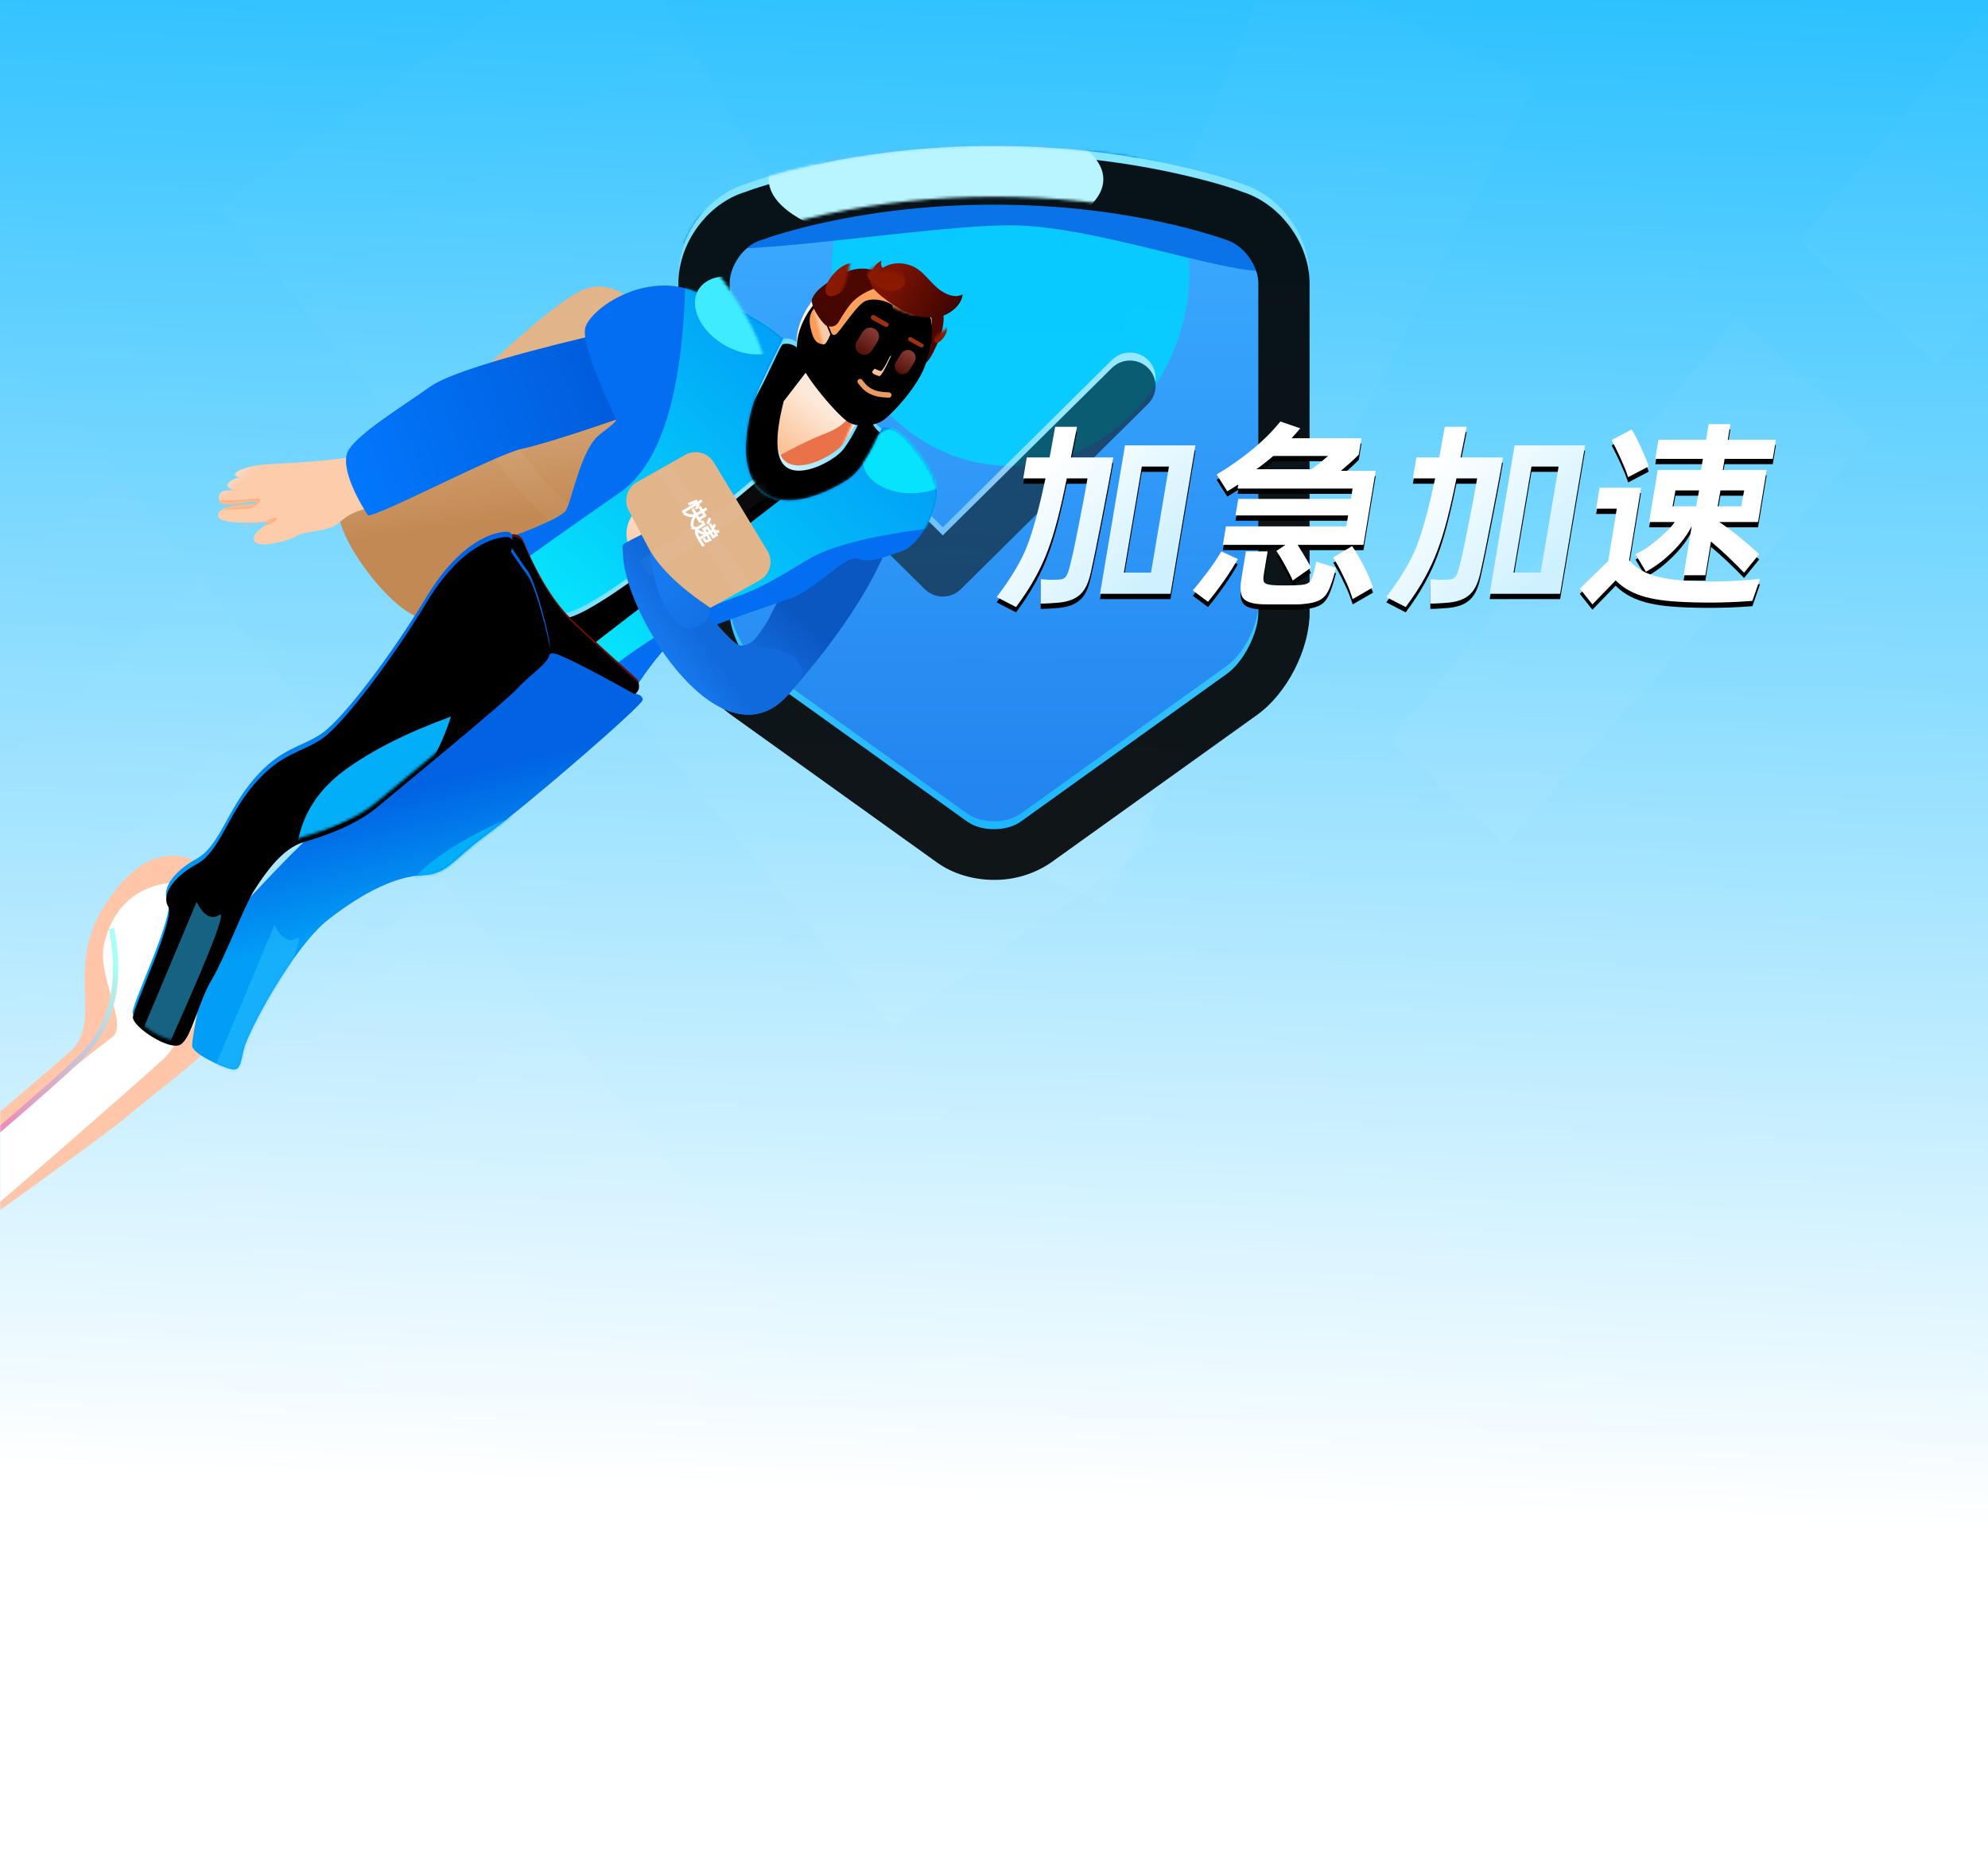 <?xml version="1.0" encoding="UTF-8"?>
<svg width="750px" height="699px" viewBox="0 0 750 699" version="1.1" xmlns="http://www.w3.org/2000/svg" xmlns:xlink="http://www.w3.org/1999/xlink">
    <!-- Generator: Sketch 61 (89581) - https://sketch.com -->
    <title>bg@3x</title>
    <desc>Created with Sketch.</desc>
    <defs>
        <linearGradient x1="53.265%" y1="-18.418%" x2="50%" y2="80.808%" id="linearGradient-1">
            <stop stop-color="#00B4FF" offset="0%"></stop>
            <stop stop-color="#FFFFFF" offset="100%"></stop>
        </linearGradient>
        <rect id="path-2" x="0" y="0" width="750" height="699"></rect>
        <linearGradient x1="50%" y1="0%" x2="50%" y2="100%" id="linearGradient-4">
            <stop stop-color="#FFFFFF" stop-opacity="0" offset="0%"></stop>
            <stop stop-color="#FFFFFF" offset="100%"></stop>
        </linearGradient>
        <linearGradient x1="50%" y1="0%" x2="50%" y2="100%" id="linearGradient-5">
            <stop stop-color="#FFFFFF" stop-opacity="0" offset="0%"></stop>
            <stop stop-color="#FFFFFF" offset="100%"></stop>
        </linearGradient>
        <linearGradient x1="50%" y1="5.055%" x2="50%" y2="130.503%" id="linearGradient-6">
            <stop stop-color="#3BA8FF" offset="0%"></stop>
            <stop stop-color="#0366E6" offset="100%"></stop>
        </linearGradient>
        <path d="M119.031,273.813 C111.078,273.813 103.456,271.479 97.569,267.279 L19.775,211.526 C8.499,203.457 0,186.856 0,172.951 L0,48.695 C0,41.469 2.53,33.979 7.159,27.63 C11.772,21.248 18.072,16.568 24.884,14.419 L24.967,14.402 L25.05,14.369 C27.993,13.262 36.392,10.352 50.976,7.16 C73.344,2.343 96.166,-0.057 119.048,0 C142.411,0 165.311,2.415 187.103,7.177 C201.736,10.368 210.169,13.295 213.095,14.402 L213.161,14.436 L213.244,14.452 C220.023,16.668 226.306,21.38 230.919,27.746 C235.532,34.128 238.095,41.568 238.095,48.728 L238.095,172.984 C238.095,186.906 229.58,203.506 218.32,211.575 L140.493,267.329 C134.169,271.632 126.679,273.894 119.031,273.813 Z" id="path-7"></path>
        <filter x="-44.4%" y="-40.7%" width="188.9%" height="181.4%" filterUnits="objectBoundingBox" id="filter-9">
            <feGaussianBlur stdDeviation="20" in="SourceGraphic"></feGaussianBlur>
        </filter>
        <filter x="-39.7%" y="-160.7%" width="179.5%" height="421.4%" filterUnits="objectBoundingBox" id="filter-10">
            <feGaussianBlur stdDeviation="30" in="SourceGraphic"></feGaussianBlur>
        </filter>
        <linearGradient x1="50%" y1="0%" x2="50%" y2="100%" id="linearGradient-11">
            <stop stop-color="#8FEBFC" offset="0%"></stop>
            <stop stop-color="#06ADFF" offset="100%"></stop>
        </linearGradient>
        <path d="M119.031,273.814 C111.078,273.814 103.456,271.48 97.569,267.28 L19.775,211.527 C8.499,203.458 0,186.857 0,172.952 L0,48.696 C0,41.47 2.53,33.98 7.159,27.631 C11.772,21.249 18.072,16.569 24.884,14.42 L24.967,14.403 L25.05,14.37 C27.993,13.263 36.392,10.353 50.976,7.161 C73.344,2.344 96.166,-0.056 119.048,0.001 C142.411,0.001 165.311,2.416 187.103,7.178 C201.736,10.369 210.169,13.296 213.095,14.403 L213.161,14.437 L213.244,14.453 C220.023,16.669 226.306,21.381 230.919,27.747 C235.532,34.129 238.095,41.569 238.095,48.729 L238.095,172.985 C238.095,186.907 229.58,203.507 218.32,211.576 L140.493,267.33 C134.169,271.633 126.679,273.895 119.031,273.814 Z M30.82,32.608 C24.802,34.443 19.329,42.082 19.329,48.696 L19.329,172.952 C19.329,180.624 24.95,191.636 31.118,196.05 L108.929,251.821 C111.524,253.673 115.112,254.698 119.048,254.698 C122.966,254.698 126.571,253.673 129.167,251.821 L206.961,196.05 C213.244,191.553 218.767,180.739 218.767,172.952 L218.767,48.696 C218.767,42.148 213.228,34.509 207.126,32.575 L206.399,32.31 C204.473,31.611 202.527,30.972 200.562,30.392 C194.759,28.64 188.823,27.102 182.92,25.829 C162.517,21.364 141.022,19.116 119.048,19.116 C97.073,19.116 75.579,21.381 55.159,25.829 C49.239,27.102 43.32,28.64 37.5,30.392 C35.541,30.978 33.6,31.623 31.68,32.327 L30.82,32.608 L30.82,32.608 Z" id="path-12"></path>
        <filter x="-1.1%" y="-0.5%" width="102.1%" height="102.2%" filterUnits="objectBoundingBox" id="filter-14">
            <feOffset dx="0" dy="2" in="SourceAlpha" result="shadowOffsetOuter1"></feOffset>
            <feGaussianBlur stdDeviation="0.5" in="shadowOffsetOuter1" result="shadowBlurOuter1"></feGaussianBlur>
            <feColorMatrix values="0 0 0 0 0.647   0 0 0 0 0.957   0 0 0 0 0.996  0 0 0 1 0" type="matrix" in="shadowBlurOuter1"></feColorMatrix>
        </filter>
        <filter x="-2.3%" y="-1.6%" width="104.6%" height="104.4%" filterUnits="objectBoundingBox" id="filter-15">
            <feGaussianBlur stdDeviation="3" in="SourceAlpha" result="shadowBlurInner1"></feGaussianBlur>
            <feOffset dx="0" dy="3" in="shadowBlurInner1" result="shadowOffsetInner1"></feOffset>
            <feComposite in="shadowOffsetInner1" in2="SourceAlpha" operator="arithmetic" k2="-1" k3="1" result="shadowInnerInner1"></feComposite>
            <feColorMatrix values="0 0 0 0 0.125   0 0 0 0 0.647   0 0 0 0 0.976  0 0 0 0.639 0" type="matrix" in="shadowInnerInner1"></feColorMatrix>
        </filter>
        <filter x="-35.6%" y="-87.8%" width="171.3%" height="275.6%" filterUnits="objectBoundingBox" id="filter-16">
            <feGaussianBlur stdDeviation="15" in="SourceGraphic"></feGaussianBlur>
        </filter>
        <linearGradient x1="50%" y1="23.33%" x2="32.541%" y2="159.976%" id="linearGradient-17">
            <stop stop-color="#FFFFFF" offset="0%"></stop>
            <stop stop-color="#06ADFF" offset="100%"></stop>
        </linearGradient>
        <path d="M130.688,180.036 C128.129,180.041 125.673,179.03 123.859,177.226 L91.716,145.413 C88.097,141.659 88.163,135.694 91.865,132.021 C95.582,128.31 101.584,128.251 105.374,131.888 L130.688,156.938 L194.61,93.677 C198.413,90.051 204.413,90.117 208.135,93.826 C211.837,97.499 211.903,103.464 208.284,107.219 L137.517,177.226 C135.703,179.03 133.247,180.041 130.688,180.036 L130.688,180.036 Z" id="path-18"></path>
        <filter x="-2.1%" y="-1.7%" width="104.1%" height="106.7%" filterUnits="objectBoundingBox" id="filter-19">
            <feOffset dx="0" dy="2" in="SourceAlpha" result="shadowOffsetOuter1"></feOffset>
            <feGaussianBlur stdDeviation="0.5" in="shadowOffsetOuter1" result="shadowBlurOuter1"></feGaussianBlur>
            <feColorMatrix values="0 0 0 0 0.647   0 0 0 0 0.957   0 0 0 0 0.996  0 0 0 1 0" type="matrix" in="shadowBlurOuter1"></feColorMatrix>
        </filter>
        <filter x="-4.5%" y="-5.1%" width="109.0%" height="113.5%" filterUnits="objectBoundingBox" id="filter-20">
            <feGaussianBlur stdDeviation="3" in="SourceAlpha" result="shadowBlurInner1"></feGaussianBlur>
            <feOffset dx="0" dy="3" in="shadowBlurInner1" result="shadowOffsetInner1"></feOffset>
            <feComposite in="shadowOffsetInner1" in2="SourceAlpha" operator="arithmetic" k2="-1" k3="1" result="shadowInnerInner1"></feComposite>
            <feColorMatrix values="0 0 0 0 0.125   0 0 0 0 0.647   0 0 0 0 0.976  0 0 0 0.401 0" type="matrix" in="shadowInnerInner1"></feColorMatrix>
        </filter>
        <filter x="-15.4%" y="-15.3%" width="130.7%" height="130.6%" filterUnits="objectBoundingBox" id="filter-21">
            <feGaussianBlur stdDeviation="10" in="SourceGraphic"></feGaussianBlur>
        </filter>
        <filter x="-16.2%" y="-12.8%" width="132.4%" height="125.5%" filterUnits="objectBoundingBox" id="filter-22">
            <feGaussianBlur stdDeviation="6" in="SourceGraphic"></feGaussianBlur>
        </filter>
        <linearGradient x1="73.494%" y1="5.935%" x2="64.094%" y2="71.361%" id="linearGradient-23">
            <stop stop-color="#A8FFF3" offset="0%"></stop>
            <stop stop-color="#FF6CA7" offset="100%"></stop>
        </linearGradient>
        <filter x="-16.3%" y="-13.5%" width="133.0%" height="127.4%" filterUnits="objectBoundingBox" id="filter-24">
            <feGaussianBlur stdDeviation="6" in="SourceGraphic"></feGaussianBlur>
        </filter>
        <filter x="-10.1%" y="-5.6%" width="120.2%" height="111.1%" filterUnits="objectBoundingBox" id="filter-25">
            <feGaussianBlur stdDeviation="1" in="SourceGraphic"></feGaussianBlur>
        </filter>
        <filter x="-18.9%" y="-21.2%" width="138.2%" height="142.8%" filterUnits="objectBoundingBox" id="filter-26">
            <feOffset dx="0" dy="2" in="SourceAlpha" result="shadowOffsetOuter1"></feOffset>
            <feGaussianBlur stdDeviation="15" in="shadowOffsetOuter1" result="shadowBlurOuter1"></feGaussianBlur>
            <feColorMatrix values="0 0 0 0 0   0 0 0 0 0.562   0 0 0 0 0.936  0 0 0 0.499 0" type="matrix" in="shadowBlurOuter1" result="shadowMatrixOuter1"></feColorMatrix>
            <feMerge>
                <feMergeNode in="shadowMatrixOuter1"></feMergeNode>
                <feMergeNode in="SourceGraphic"></feMergeNode>
            </feMerge>
        </filter>
        <linearGradient x1="55.58%" y1="21.165%" x2="59.649%" y2="67.211%" id="linearGradient-27">
            <stop stop-color="#E1B48A" offset="0%"></stop>
            <stop stop-color="#C28954" offset="100%"></stop>
        </linearGradient>
        <path d="M135.06,40.198 C122.466,9.358 109.593,-3.737 96.443,0.914 C76.718,7.891 7.462,73.769 0.986,78.776 C-5.489,83.782 21.526,127.993 35.172,121.658 C41.082,118.914 65.788,120.989 92.128,98.887 C101.595,90.942 115.906,71.38 135.06,40.198 Z" id="path-28"></path>
        <linearGradient x1="30.515%" y1="94.604%" x2="78.229%" y2="42.186%" id="linearGradient-30">
            <stop stop-color="#FBB078" offset="0%"></stop>
            <stop stop-color="#FDE9D9" offset="100%"></stop>
        </linearGradient>
        <path d="M25.902,0 L10.702,17.493 L0,28.287 L25.902,44.238 C32.162,38.525 36.182,34.323 37.962,31.633 C39.743,28.942 42.123,25.442 45.102,21.13 L40.232,9.291 L25.902,0 Z" id="path-31"></path>
        <filter x="-64.2%" y="-114.6%" width="228.5%" height="329.2%" filterUnits="objectBoundingBox" id="filter-33">
            <feGaussianBlur stdDeviation="9" in="SourceGraphic"></feGaussianBlur>
        </filter>
        <linearGradient x1="63.04%" y1="44.654%" x2="23.86%" y2="92.839%" id="linearGradient-34">
            <stop stop-color="#6CDDFF" offset="0%"></stop>
            <stop stop-color="#EFF7FD" offset="100%"></stop>
        </linearGradient>
        <path d="M257.349,49.89 C253.239,63.117 253.087,71.36 256.892,74.618 C262.599,79.506 275.766,72.959 279.035,69.002 C281.214,66.363 283.252,63.274 285.15,59.732 L290.125,59.732 C291.239,61.912 292.44,63.319 293.727,63.953 C295.659,64.905 290.211,72.687 284.168,79.391 C278.125,86.094 269.804,90.407 252.819,89.164 C242.73,88.427 238.59,76.505 240.049,64.958 C241.045,57.064 246.08,49.097 247.999,45.982 C252.726,38.311 257.414,28.365 258.199,28.365 C258.511,28.365 261.051,27.742 263.33,29.862 C264.358,30.818 265.934,33.298 268.059,37.302 L265.765,40.061 L257.349,49.89 Z" id="path-35"></path>
        <filter x="-7.4%" y="-6.5%" width="114.7%" height="113.1%" filterUnits="objectBoundingBox" id="filter-36">
            <feGaussianBlur stdDeviation="3" in="SourceAlpha" result="shadowBlurInner1"></feGaussianBlur>
            <feOffset dx="0" dy="2" in="shadowBlurInner1" result="shadowOffsetInner1"></feOffset>
            <feComposite in="shadowOffsetInner1" in2="SourceAlpha" operator="arithmetic" k2="-1" k3="1" result="shadowInnerInner1"></feComposite>
            <feColorMatrix values="0 0 0 0 0.055   0 0 0 0 0.78   0 0 0 0 0.976  0 0 0 1 0" type="matrix" in="shadowInnerInner1"></feColorMatrix>
        </filter>
        <linearGradient x1="5.957%" y1="52.355%" x2="11.804%" y2="55.865%" id="linearGradient-37">
            <stop stop-color="#FDE5D3" offset="0%"></stop>
            <stop stop-color="#FCCCAB" offset="100%"></stop>
            <stop stop-color="#FCCCAB" offset="100%"></stop>
        </linearGradient>
        <path d="M151.842,30.058 C133.221,34.377 121.634,36.537 117.082,36.537 C110.252,36.537 69.71,57.414 58.658,58.656 C47.607,59.898 46.628,64.102 42.394,65.376 C38.16,66.65 30.685,66.718 29.215,67.944 C27.745,69.17 15.132,72.141 13.364,69.184 C12.186,67.213 14.419,64.825 20.063,62.019 C6.688,62.271 0,61.15 0,58.656 C0,56.163 4.812,55.021 14.435,55.23 C15.421,54.953 15.295,54.599 14.059,54.168 C12.204,53.522 2.101,55.87 1.051,53.356 C0,50.842 1.7,49.391 3.85,49.391 C5.283,49.391 6.288,49.391 6.865,49.391 C5.077,48.964 4.183,48.325 4.183,47.474 C4.183,46.197 7.346,44.725 9.302,44.725 C7.772,44.725 5.895,43.443 8.875,42.162 C11.856,40.882 15.759,40.338 21.391,40.338 C27.024,40.338 47.627,40.351 51.62,38.968 C55.613,37.584 74.845,16.513 88.012,12.934 C101.179,9.356 122.684,4.062 129.85,2.785 C134.627,1.934 138.687,1.005 142.03,4.54747351e-13" id="path-38"></path>
        <filter x="-32.6%" y="-154.4%" width="165.2%" height="408.9%" filterUnits="objectBoundingBox" id="filter-40">
            <feGaussianBlur stdDeviation="2" in="SourceGraphic"></feGaussianBlur>
        </filter>
        <filter x="-42.9%" y="-300.0%" width="185.7%" height="700.0%" filterUnits="objectBoundingBox" id="filter-41">
            <feGaussianBlur stdDeviation="2" in="SourceGraphic"></feGaussianBlur>
        </filter>
        <linearGradient x1="34.199%" y1="92.656%" x2="70.654%" y2="52.631%" id="linearGradient-42">
            <stop stop-color="#1A85FF" offset="0%"></stop>
            <stop stop-color="#0B57C2" offset="100%"></stop>
        </linearGradient>
        <linearGradient x1="0%" y1="61.307%" x2="105.472%" y2="42.336%" id="linearGradient-43">
            <stop stop-color="#0278FD" offset="0%"></stop>
            <stop stop-color="#005BDA" offset="100%"></stop>
        </linearGradient>
        <path d="M108.405,22.397 C102.502,32.604 98.541,40.01 96.523,44.613 C93.497,51.517 88.098,70.881 97.258,79.502 C106.419,88.123 123.203,80.716 129.934,76.767 C134.421,74.134 139.024,67.902 143.741,58.071 C144.592,57.533 146.287,57.883 148.824,59.122 C152.63,60.981 163.242,75.563 163.242,82.868 C163.242,90.172 155.828,102.888 148.824,104.847 C141.82,106.806 136.444,108.728 132.139,106.788 C127.835,104.847 115.579,117.481 106.419,120.273 C97.258,123.065 64.481,131.969 59.342,135.606 C55.917,138.032 49.626,145.565 40.469,158.207 C13.49,114.262 0,92.29 0,92.29 C0,92.29 20.664,86.234 23.126,82.868 C25.588,79.502 29.965,59.793 37.585,54.753 C42.665,51.393 44.73,49.563 43.782,49.263 C36.298,30.9 33.016,19.448 33.937,14.905 C35.318,8.091 56.272,-5.592 75.139,2.468 C87.716,7.84 97.395,13.245 104.176,18.683 L108.405,22.397 Z" id="path-44"></path>
        <linearGradient x1="69.866%" y1="26.255%" x2="10.052%" y2="72.816%" id="linearGradient-46">
            <stop stop-color="#00D3FB" stop-opacity="0.483" offset="0%"></stop>
            <stop stop-color="#06E2FC" offset="100%"></stop>
        </linearGradient>
        <linearGradient x1="50%" y1="37.347%" x2="72.2%" y2="57.241%" id="linearGradient-47">
            <stop stop-color="#6CDDFF" offset="0%"></stop>
            <stop stop-color="#EFF7FD" offset="100%"></stop>
        </linearGradient>
        <path d="M105.678,66.188 C59.683,101.258 31.631,119.65 21.524,121.363 C11.416,123.076 13.496,127.224 27.764,133.807 L112.733,75.127 L105.678,66.188 Z" id="path-48"></path>
        <filter x="-4.1%" y="-5.9%" width="108.2%" height="111.8%" filterUnits="objectBoundingBox" id="filter-49">
            <feGaussianBlur stdDeviation="3" in="SourceAlpha" result="shadowBlurInner1"></feGaussianBlur>
            <feOffset dx="0" dy="2" in="shadowBlurInner1" result="shadowOffsetInner1"></feOffset>
            <feComposite in="shadowOffsetInner1" in2="SourceAlpha" operator="arithmetic" k2="-1" k3="1" result="shadowInnerInner1"></feComposite>
            <feColorMatrix values="0 0 0 0 0.055   0 0 0 0 0.78   0 0 0 0 0.976  0 0 0 1 0" type="matrix" in="shadowInnerInner1"></feColorMatrix>
        </filter>
        <filter x="-55.1%" y="-80.7%" width="210.2%" height="261.5%" filterUnits="objectBoundingBox" id="filter-50">
            <feGaussianBlur stdDeviation="7" in="SourceGraphic"></feGaussianBlur>
        </filter>
        <filter x="-78.7%" y="-115.3%" width="257.4%" height="330.7%" filterUnits="objectBoundingBox" id="filter-51">
            <feGaussianBlur stdDeviation="10" in="SourceGraphic"></feGaussianBlur>
        </filter>
        <linearGradient x1="64.183%" y1="9.946%" x2="2.055%" y2="85.927%" id="linearGradient-52">
            <stop stop-color="#FDE5D3" offset="0%"></stop>
            <stop stop-color="#FCCCAB" offset="100%"></stop>
            <stop stop-color="#FCCCAB" offset="100%"></stop>
        </linearGradient>
        <linearGradient x1="39.555%" y1="100%" x2="65.827%" y2="75.46%" id="linearGradient-53">
            <stop stop-color="#1A85FF" offset="0%"></stop>
            <stop stop-color="#116ADB" offset="100%"></stop>
        </linearGradient>
        <path d="M3.283,23.29 L19.682,58.58 C21.544,62.587 26.302,64.326 30.309,62.464 C30.36,62.44 30.411,62.416 30.461,62.391 L51.235,52.197 C55.202,50.251 56.839,45.457 54.893,41.491 C54.85,41.403 54.805,41.316 54.759,41.23 L36.284,6.831 C34.24,3.024 29.542,1.529 25.673,3.454 L6.975,12.756 C3.093,14.687 1.456,19.358 3.283,23.29 Z" id="path-54"></path>
        <path d="M156.507,99.312 C161.402,113.211 167.182,123.643 173.85,130.606 C180.556,137.61 188.045,145.177 196.316,153.306 C197.462,154.433 197.517,156.263 196.441,157.456 L190.455,164.09 L190.455,164.09 C175.966,158.767 165.039,152.201 157.672,144.391 C150.306,136.581 145.516,121.677 143.3,99.68 L151.423,96.862 C153.503,96.14 155.776,97.236 156.507,99.312 Z" id="path-56"></path>
        <filter x="-10.0%" y="-6.4%" width="117.9%" height="114.4%" filterUnits="objectBoundingBox" id="filter-57">
            <feGaussianBlur stdDeviation="5" in="SourceAlpha" result="shadowBlurInner1"></feGaussianBlur>
            <feOffset dx="0" dy="1" in="shadowBlurInner1" result="shadowOffsetInner1"></feOffset>
            <feComposite in="shadowOffsetInner1" in2="SourceAlpha" operator="arithmetic" k2="-1" k3="1" result="shadowInnerInner1"></feComposite>
            <feColorMatrix values="0 0 0 0 0.921   0 0 0 0 0.458   0 0 0 0 0.393  0 0 0 1 0" type="matrix" in="shadowInnerInner1"></feColorMatrix>
        </filter>
        <circle id="path-58" cx="159.875" cy="119.196" r="1.5"></circle>
        <filter x="-33.3%" y="-33.3%" width="166.7%" height="166.7%" filterUnits="objectBoundingBox" id="filter-59">
            <feGaussianBlur stdDeviation="1" in="SourceAlpha" result="shadowBlurInner1"></feGaussianBlur>
            <feOffset dx="0" dy="0" in="shadowBlurInner1" result="shadowOffsetInner1"></feOffset>
            <feComposite in="shadowOffsetInner1" in2="SourceAlpha" operator="arithmetic" k2="-1" k3="1" result="shadowInnerInner1"></feComposite>
            <feColorMatrix values="0 0 0 0 1   0 0 0 0 0.869   0 0 0 0 0.793  0 0 0 0.5 0" type="matrix" in="shadowInnerInner1"></feColorMatrix>
        </filter>
        <circle id="path-60" cx="163.398" cy="128.393" r="1.5"></circle>
        <filter x="-33.3%" y="-33.3%" width="166.7%" height="166.7%" filterUnits="objectBoundingBox" id="filter-61">
            <feGaussianBlur stdDeviation="1" in="SourceAlpha" result="shadowBlurInner1"></feGaussianBlur>
            <feOffset dx="0" dy="0" in="shadowBlurInner1" result="shadowOffsetInner1"></feOffset>
            <feComposite in="shadowOffsetInner1" in2="SourceAlpha" operator="arithmetic" k2="-1" k3="1" result="shadowInnerInner1"></feComposite>
            <feColorMatrix values="0 0 0 0 1   0 0 0 0 0.869   0 0 0 0 0.793  0 0 0 0.5 0" type="matrix" in="shadowInnerInner1"></feColorMatrix>
        </filter>
        <circle id="path-62" cx="167.92" cy="137.642" r="1.5"></circle>
        <filter x="-33.3%" y="-33.3%" width="166.7%" height="166.7%" filterUnits="objectBoundingBox" id="filter-63">
            <feGaussianBlur stdDeviation="1" in="SourceAlpha" result="shadowBlurInner1"></feGaussianBlur>
            <feOffset dx="0" dy="0" in="shadowBlurInner1" result="shadowOffsetInner1"></feOffset>
            <feComposite in="shadowOffsetInner1" in2="SourceAlpha" operator="arithmetic" k2="-1" k3="1" result="shadowInnerInner1"></feComposite>
            <feColorMatrix values="0 0 0 0 1   0 0 0 0 0.869   0 0 0 0 0.793  0 0 0 0.5 0" type="matrix" in="shadowInnerInner1"></feColorMatrix>
        </filter>
        <circle id="path-64" cx="173.598" cy="143.948" r="1.5"></circle>
        <filter x="-33.3%" y="-33.3%" width="166.7%" height="166.7%" filterUnits="objectBoundingBox" id="filter-65">
            <feGaussianBlur stdDeviation="1" in="SourceAlpha" result="shadowBlurInner1"></feGaussianBlur>
            <feOffset dx="0" dy="0" in="shadowBlurInner1" result="shadowOffsetInner1"></feOffset>
            <feComposite in="shadowOffsetInner1" in2="SourceAlpha" operator="arithmetic" k2="-1" k3="1" result="shadowInnerInner1"></feComposite>
            <feColorMatrix values="0 0 0 0 1   0 0 0 0 0.869   0 0 0 0 0.793  0 0 0 0.5 0" type="matrix" in="shadowInnerInner1"></feColorMatrix>
        </filter>
        <circle id="path-66" cx="181.325" cy="149.36" r="1.5"></circle>
        <filter x="-33.3%" y="-33.3%" width="166.7%" height="166.7%" filterUnits="objectBoundingBox" id="filter-67">
            <feGaussianBlur stdDeviation="1" in="SourceAlpha" result="shadowBlurInner1"></feGaussianBlur>
            <feOffset dx="0" dy="0" in="shadowBlurInner1" result="shadowOffsetInner1"></feOffset>
            <feComposite in="shadowOffsetInner1" in2="SourceAlpha" operator="arithmetic" k2="-1" k3="1" result="shadowInnerInner1"></feComposite>
            <feColorMatrix values="0 0 0 0 1   0 0 0 0 0.869   0 0 0 0 0.793  0 0 0 0.5 0" type="matrix" in="shadowInnerInner1"></feColorMatrix>
        </filter>
        <linearGradient x1="54.963%" y1="29.96%" x2="61.937%" y2="61.24%" id="linearGradient-68">
            <stop stop-color="#0162E3" offset="0%"></stop>
            <stop stop-color="#019EF7" offset="100%"></stop>
        </linearGradient>
        <path d="M173.292,16.812 C175.501,17.109 176.605,17.928 176.605,19.27 C176.605,21.281 130.57,56.998 115.934,66.488 C101.297,75.978 100.044,81.035 90.047,81.035 C80.05,81.035 67.771,86.126 53.854,95.838 C39.938,105.549 21.156,136.892 19.426,142.977 C17.695,149.062 17.486,151.369 13.838,150.216 C10.19,149.062 0,143.687 0,140.749 C0,137.811 4.808,119.501 6.782,113.671 C8.757,107.841 20.541,89.947 26,84.774 C31.46,79.602 58.738,52.774 69.411,49.963 C80.085,47.152 93.023,38.671 101.63,33.001 C107.367,29.222 119.173,19.672 137.046,4.353 C139.458,1.451 141.634,0 143.575,0 C145.515,0 155.421,5.604 173.292,16.812 Z" id="path-69"></path>
        <filter x="-54.7%" y="-73.9%" width="209.4%" height="247.8%" filterUnits="objectBoundingBox" id="filter-71">
            <feGaussianBlur stdDeviation="11" in="SourceGraphic"></feGaussianBlur>
        </filter>
        <filter x="-53.5%" y="-27.7%" width="207.0%" height="155.4%" filterUnits="objectBoundingBox" id="filter-72">
            <feGaussianBlur stdDeviation="6" in="SourceGraphic"></feGaussianBlur>
        </filter>
        <linearGradient x1="89.446%" y1="20.041%" x2="22.342%" y2="93.369%" id="linearGradient-73">
            <stop stop-color="#0162E3" offset="0%"></stop>
            <stop stop-color="#019EF7" offset="100%"></stop>
        </linearGradient>
        <path d="M151.604,5.595 C153.145,1.865 152.605,0 149.986,0 C146.057,0 133.152,1.941 118.802,23.134 C104.452,44.328 85.155,67.051 77.054,72.163 C68.953,77.275 61.257,76.665 50.301,88.166 C39.344,99.667 36.01,112.847 27.003,117.161 C17.996,121.476 13.035,128.055 15.515,132.624 C17.996,137.194 0.195,169.912 0.002,173.589 C-0.191,177.266 13.1,187.02 17.403,184.779 C21.705,182.537 25.048,168.94 30.433,160.956 C35.818,152.972 44.061,133.906 48.214,128.131 C52.367,122.355 59.401,112.928 67.816,110.932 C76.231,108.936 87.789,105.639 96.608,98.952 C105.427,92.265 145.462,62.96 151.604,57.036 C157.746,51.112 164.417,48.119 164.417,43.705 C164.417,39.292 160.097,19.072 157.684,15.418 C156.076,12.981 154.049,9.707 151.604,5.595 Z" id="path-74"></path>
        <filter x="-3.6%" y="-3.2%" width="107.3%" height="106.5%" filterUnits="objectBoundingBox" id="filter-76">
            <feGaussianBlur stdDeviation="5" in="SourceAlpha" result="shadowBlurInner1"></feGaussianBlur>
            <feOffset dx="0" dy="2" in="shadowBlurInner1" result="shadowOffsetInner1"></feOffset>
            <feComposite in="shadowOffsetInner1" in2="SourceAlpha" operator="arithmetic" k2="-1" k3="1" result="shadowInnerInner1"></feComposite>
            <feColorMatrix values="0 0 0 0 0.043   0 0 0 0 0.345   0 0 0 0 0.765  0 0 0 0.794 0" type="matrix" in="shadowInnerInner1"></feColorMatrix>
        </filter>
        <filter x="-54.7%" y="-73.9%" width="209.4%" height="247.8%" filterUnits="objectBoundingBox" id="filter-77">
            <feGaussianBlur stdDeviation="11" in="SourceGraphic"></feGaussianBlur>
        </filter>
        <filter x="-53.5%" y="-27.7%" width="207.0%" height="155.4%" filterUnits="objectBoundingBox" id="filter-78">
            <feGaussianBlur stdDeviation="6" in="SourceGraphic"></feGaussianBlur>
        </filter>
        <filter x="-9.2%" y="-16.5%" width="118.4%" height="133.1%" filterUnits="objectBoundingBox" id="filter-79">
            <feGaussianBlur stdDeviation="0" in="SourceGraphic"></feGaussianBlur>
        </filter>
        <linearGradient x1="87.516%" y1="27.624%" x2="21.384%" y2="94.723%" id="linearGradient-80">
            <stop stop-color="#4D0701" offset="0%"></stop>
            <stop stop-color="#440601" offset="100%"></stop>
        </linearGradient>
        <path d="M23.816,7.772 C20.021,8.948 17.021,10.657 14.816,12.899 C13.497,14.239 11.776,16.519 9.654,19.737 L9.654,19.737 C8.613,21.315 6.491,21.751 4.913,20.71 C4.643,20.532 4.399,20.317 4.19,20.07 C4.19,20.07 4.19,20.07 4.19,20.07 C1.444,16.842 -0.638,12.029 0.18,10.341 C1.565,7.482 4.552,5.747 6.829,4.286 C13.356,0.099 19.018,-1.02 23.816,0.929" id="path-81"></path>
        <filter x="-114.4%" y="-247.9%" width="328.9%" height="595.9%" filterUnits="objectBoundingBox" id="filter-83">
            <feGaussianBlur stdDeviation="3" in="SourceGraphic"></feGaussianBlur>
        </filter>
        <linearGradient x1="74.266%" y1="9.315%" x2="39.21%" y2="93.154%" id="linearGradient-84">
            <stop stop-color="#FFFBF8" offset="0%"></stop>
            <stop stop-color="#FFE4D0" offset="100%"></stop>
        </linearGradient>
        <path d="M18.091,54.244 C21.569,56.418 27.721,56.145 30.985,54.244 C34.249,52.343 45.345,41.884 48.43,33.311 C51.515,24.738 53.915,15.833 46.247,7.607 C38.579,-0.618 22.384,-2.829 12.687,4.24 C2.989,11.308 -1.505,22.217 0.448,29.35 C2.4,36.484 14.613,52.07 18.091,54.244 Z" id="path-85"></path>
        <filter x="-17.5%" y="-16.1%" width="135.0%" height="132.3%" filterUnits="objectBoundingBox" id="filter-87">
            <feGaussianBlur stdDeviation="8" in="SourceAlpha" result="shadowBlurInner1"></feGaussianBlur>
            <feOffset dx="0" dy="2" in="shadowBlurInner1" result="shadowOffsetInner1"></feOffset>
            <feComposite in="shadowOffsetInner1" in2="SourceAlpha" operator="arithmetic" k2="-1" k3="1" result="shadowInnerInner1"></feComposite>
            <feColorMatrix values="0 0 0 0 1   0 0 0 0 0.677   0 0 0 0 0.464  0 0 0 0.804 0" type="matrix" in="shadowInnerInner1"></feColorMatrix>
        </filter>
        <filter x="-49.6%" y="-95.1%" width="199.2%" height="290.2%" filterUnits="objectBoundingBox" id="filter-88">
            <feGaussianBlur stdDeviation="6" in="SourceGraphic"></feGaussianBlur>
        </filter>
        <linearGradient x1="55.04%" y1="50%" x2="37.104%" y2="56.701%" id="linearGradient-89">
            <stop stop-color="#FACBA9" offset="0%"></stop>
            <stop stop-color="#FD9D58" offset="100%"></stop>
        </linearGradient>
        <path d="M23.816,7.772 C20.021,8.948 17.021,10.657 14.816,12.899 C13.497,14.239 11.776,16.519 9.654,19.737 L9.654,19.737 C8.613,21.315 6.491,21.751 4.913,20.71 C4.643,20.532 4.399,20.317 4.19,20.07 C4.19,20.07 4.19,20.07 4.19,20.07 C1.444,16.842 -0.638,12.029 0.18,10.341 C1.565,7.482 4.552,5.747 6.829,4.286 C13.356,0.099 19.018,-1.02 23.816,0.929" id="path-90"></path>
        <filter x="-115.0%" y="-247.9%" width="330.0%" height="595.9%" filterUnits="objectBoundingBox" id="filter-92">
            <feGaussianBlur stdDeviation="6" in="SourceGraphic"></feGaussianBlur>
        </filter>
        <linearGradient x1="21.323%" y1="36.029%" x2="100%" y2="53.437%" id="linearGradient-93">
            <stop stop-color="#7E1304" offset="0%"></stop>
            <stop stop-color="#3D0501" offset="100%"></stop>
        </linearGradient>
        <path d="M2.187,13.146 C3.759,16.191 14.71,21.015 17.51,21.725 C20.309,22.434 28.375,22.946 32.707,19.405 C35.595,17.045 37.039,14.394 37.039,11.452 C34.915,12.945 32.202,12.945 28.9,11.452 C23.948,9.213 20.99,4.433 15.295,3.632 C11.499,3.098 8.257,3.997 5.57,6.329 C4.713,5.414 4.493,4.515 4.911,3.632 C2.187,5.153 0.615,10.101 2.187,13.146 Z" id="path-94"></path>
        <filter x="-958.4%" y="-1458.5%" width="2016.8%" height="3017.0%" filterUnits="objectBoundingBox" id="filter-96">
            <feGaussianBlur stdDeviation="50" in="SourceGraphic"></feGaussianBlur>
        </filter>
        <filter x="-21.8%" y="-61.1%" width="143.6%" height="222.2%" filterUnits="objectBoundingBox" id="filter-97">
            <feGaussianBlur stdDeviation="2" in="SourceGraphic"></feGaussianBlur>
        </filter>
        <linearGradient x1="50%" y1="0%" x2="50%" y2="100%" id="linearGradient-98">
            <stop stop-color="#893C37" offset="0%"></stop>
            <stop stop-color="#511008" offset="100%"></stop>
        </linearGradient>
        <linearGradient x1="50%" y1="0%" x2="50%" y2="100%" id="linearGradient-99">
            <stop stop-color="#893C37" offset="0%"></stop>
            <stop stop-color="#511008" offset="100%"></stop>
        </linearGradient>
        <linearGradient x1="50%" y1="0%" x2="50%" y2="100%" id="linearGradient-100">
            <stop stop-color="#FDE1CE" offset="0%"></stop>
            <stop stop-color="#FFBA91" offset="100%"></stop>
        </linearGradient>
        <path d="M34.162,35.704 C33.294,41.513 32.544,44.418 31.915,44.418 C30.97,44.418 28.966,44.349 28.966,43.591 C28.966,42.833 30.382,40.619 31.367,39.039 C32.023,37.986 32.955,36.874 34.162,35.704 Z" id="path-101"></path>
        <filter x="-38.5%" y="-23.0%" width="177.0%" height="145.9%" filterUnits="objectBoundingBox" id="filter-102">
            <feGaussianBlur stdDeviation="1" in="SourceAlpha" result="shadowBlurInner1"></feGaussianBlur>
            <feOffset dx="0" dy="-2" in="shadowBlurInner1" result="shadowOffsetInner1"></feOffset>
            <feComposite in="shadowOffsetInner1" in2="SourceAlpha" operator="arithmetic" k2="-1" k3="1" result="shadowInnerInner1"></feComposite>
            <feColorMatrix values="0 0 0 0 1   0 0 0 0 0.743   0 0 0 0 0.562  0 0 0 1 0" type="matrix" in="shadowInnerInner1"></feColorMatrix>
        </filter>
        <linearGradient x1="26.482%" y1="43.309%" x2="66.127%" y2="94.116%" id="linearGradient-103">
            <stop stop-color="#1679EF" offset="0%"></stop>
            <stop stop-color="#1372E6" offset="100%"></stop>
        </linearGradient>
        <filter x="-18.0%" y="-72.9%" width="136.1%" height="251.4%" filterUnits="objectBoundingBox" id="filter-104">
            <feOffset dx="0" dy="2" in="SourceAlpha" result="shadowOffsetOuter1"></feOffset>
            <feGaussianBlur stdDeviation="10" in="shadowOffsetOuter1" result="shadowBlurOuter1"></feGaussianBlur>
            <feColorMatrix values="0 0 0 0 0.07   0 0 0 0 0.629   0 0 0 0 1  0 0 0 0.296 0" type="matrix" in="shadowBlurOuter1" result="shadowMatrixOuter1"></feColorMatrix>
            <feMerge>
                <feMergeNode in="shadowMatrixOuter1"></feMergeNode>
                <feMergeNode in="SourceGraphic"></feMergeNode>
            </feMerge>
        </filter>
        <path d="M243.093,25 L238.617,52.343 C239.595,53.473 240.705,54.468 241.945,55.328 C243.186,56.188 244.638,56.937 246.303,57.576 C247.968,58.215 249.87,58.731 252.011,59.124 C254.152,59.517 256.612,59.812 259.391,60.008 C263.851,60.303 268.488,60.401 273.302,60.303 C278.117,60.205 283.016,59.886 288,59.345 L285.11,67.673 C279.908,68.066 274.905,68.275 270.103,68.3 C265.3,68.324 260.884,68.214 256.852,67.968 C253.637,67.772 250.818,67.452 248.394,67.01 C245.97,66.568 243.845,66.003 242.019,65.315 C240.193,64.627 238.601,63.841 237.243,62.956 C235.885,62.072 234.644,61.065 233.521,59.935 L224.766,69 L220,63.03 L230.717,52.638 L233.95,32.886 L226.171,32.886 L227.462,25 L243.093,25 Z M276.803,1 L275.831,6.884 L294,6.884 L292.808,14.092 L274.639,14.092 L273.946,18.284 L290.504,18.284 L287.257,37.921 L272.605,37.921 C275.243,39.686 277.864,41.635 280.466,43.768 C283.069,45.901 285.469,47.997 287.669,50.057 L281.971,57.044 C280.098,55.083 278.063,53.06 275.868,50.976 C273.673,48.892 271.545,46.992 269.484,45.276 L267.38,58 L259.175,58 L262.239,39.466 C261.442,41.035 260.479,42.579 259.348,44.099 C258.218,45.619 257.006,47.041 255.713,48.365 C253.89,50.228 252.127,51.81 250.423,53.109 C248.718,54.408 246.898,55.597 244.961,56.676 L241,50.057 C242.904,49.174 244.705,48.108 246.401,46.857 C248.097,45.607 249.869,44.124 251.715,42.408 C252.578,41.623 253.334,40.888 253.985,40.201 C254.636,39.515 255.25,38.755 255.827,37.921 L246.156,37.921 L249.403,18.284 L265.741,18.284 L266.434,14.092 L248.484,14.092 L249.676,6.884 L267.625,6.884 L268.598,1 L276.803,1 Z M282,26 L273.066,26 L272,32 L280.934,32 L282,26 Z M265,26 L256.09,26 L255,32 L263.91,32 L265,26 Z M239.562,3 C240.097,3.81 240.653,4.786 241.228,5.929 C241.803,7.071 242.423,8.381 243.086,9.857 C244.461,12.81 245.432,15.167 246,16.929 L238.21,21 C237.938,20.048 237.565,18.988 237.089,17.821 C236.613,16.655 236.044,15.333 235.38,13.857 C234.046,10.952 232.919,8.667 232,7 L239.562,3 Z" id="path-105"></path>
        <filter x="-21.6%" y="-20.6%" width="143.2%" height="147.1%" filterUnits="objectBoundingBox" id="filter-106">
            <feOffset dx="0" dy="2" in="SourceAlpha" result="shadowOffsetOuter1"></feOffset>
            <feGaussianBlur stdDeviation="5" in="shadowOffsetOuter1" result="shadowBlurOuter1"></feGaussianBlur>
            <feColorMatrix values="0 0 0 0 0.071   0 0 0 0 0.627   0 0 0 0 1  0 0 0 0.2 0" type="matrix" in="shadowBlurOuter1"></feColorMatrix>
        </filter>
        <path d="M102.226,49 L100.783,57.686 C100.517,59.292 100.601,60.326 101.035,60.788 C101.469,61.251 102.429,61.555 103.915,61.701 C104.296,61.749 104.923,61.786 105.795,61.81 C106.571,61.832 107.502,61.844 108.588,61.846 L109.003,61.847 C110.269,61.847 111.342,61.835 112.223,61.81 C113.103,61.786 113.766,61.749 114.213,61.701 C115.097,61.652 115.819,61.555 116.379,61.409 C116.939,61.263 117.4,61.056 117.761,60.788 C118.121,60.521 118.409,60.18 118.624,59.766 C118.839,59.353 119.047,58.83 119.25,58.197 C119.485,57.37 119.744,56.47 120.027,55.496 C120.31,54.523 120.492,53.647 120.573,52.869 L128,55.204 C127.693,56.47 127.377,57.637 127.053,58.708 C126.729,59.779 126.438,60.655 126.178,61.336 C125.612,62.99 125.012,64.255 124.38,65.131 C123.747,66.007 123.025,66.689 122.214,67.175 C120.697,68.1 118.288,68.684 114.985,68.927 C114.344,68.976 113.39,69 112.124,69 L102.52,69 C101.278,69 100.345,68.976 99.72,68.927 C96.295,68.732 94.059,67.978 93.011,66.664 C91.955,65.399 91.726,62.966 92.324,59.365 L94.045,49 L102.226,49 Z M84.766,49 L91,51.89 C90.335,53.046 89.616,54.238 88.844,55.466 C88.072,56.694 87.06,58.223 85.808,60.053 C84.572,61.787 83.455,63.304 82.457,64.605 C81.459,65.905 80.548,67.037 79.724,68 L74,63.738 C74.705,62.919 75.521,61.932 76.448,60.776 C77.375,59.62 78.417,58.271 79.573,56.73 C80.73,55.189 81.736,53.768 82.591,52.468 C83.447,51.167 84.172,50.011 84.766,49 Z M134.069,47 C134.709,47.873 135.392,48.927 136.119,50.164 C136.845,51.4 137.635,52.842 138.489,54.491 C139.343,56.139 140.049,57.642 140.608,59 C141.166,60.358 141.63,61.545 142,62.564 L134.317,67 C133.963,65.885 133.532,64.648 133.023,63.291 C132.513,61.933 131.852,60.455 131.039,58.855 C130.284,57.206 129.555,55.764 128.853,54.527 C128.151,53.291 127.534,52.212 127,51.291 L134.069,47 Z M107.035,0 L114.52,2.574 C113.422,3.897 112.337,5.147 111.263,6.324 L137.632,6.324 L136.611,12.5 C135.497,13.627 134.383,14.681 133.268,15.662 C132.154,16.642 131.028,17.623 129.889,18.603 L143,18.603 L138.381,46.544 L113.55,46.544 L115.518,49.706 C116.211,50.833 116.811,51.85 117.321,52.757 C117.83,53.664 118.248,54.461 118.574,55.147 L111.692,60 C111.382,59.216 110.977,58.346 110.476,57.39 C109.974,56.434 109.406,55.368 108.77,54.191 C108.135,53.015 107.548,51.985 107.01,51.103 C106.472,50.221 105.988,49.461 105.556,48.824 L108.936,46.544 L85.35,46.544 L86.505,39.559 L131.918,39.559 L132.599,35.441 L90.116,35.441 L91.149,29.191 L133.632,29.191 L134.276,25.294 L90.914,25.294 L91.17,23.75 C90.462,24.191 89.766,24.632 89.083,25.074 C88.4,25.515 87.708,25.931 87.009,26.324 L83,20 C85.327,18.627 87.623,17.145 89.888,15.551 C92.154,13.958 94.331,12.304 96.422,10.588 C98.512,8.873 100.45,7.12 102.235,5.331 C104.02,3.542 105.62,1.765 107.035,0 Z M125,13 L104.374,13 C102.358,14.733 100.234,16.4 98,18 L118.772,18 C119.833,17.244 120.889,16.444 121.941,15.6 C122.993,14.756 124.013,13.889 125,13 Z" id="path-107"></path>
        <filter x="-23.2%" y="-20.3%" width="146.4%" height="146.4%" filterUnits="objectBoundingBox" id="filter-108">
            <feOffset dx="0" dy="2" in="SourceAlpha" result="shadowOffsetOuter1"></feOffset>
            <feGaussianBlur stdDeviation="5" in="shadowOffsetOuter1" result="shadowBlurOuter1"></feGaussianBlur>
            <feColorMatrix values="0 0 0 0 0.071   0 0 0 0 0.627   0 0 0 0 1  0 0 0 0.2 0" type="matrix" in="shadowBlurOuter1"></feColorMatrix>
        </filter>
        <linearGradient x1="32.812%" y1="11.545%" x2="90.888%" y2="68.31%" id="linearGradient-109">
            <stop stop-color="#FFFFFF" offset="0%"></stop>
            <stop stop-color="#CFF1FF" offset="100%"></stop>
        </linearGradient>
        <path d="M30.327,2 L28.015,13.551 L44,13.551 C43.405,17.087 42.724,20.84 41.958,24.812 C41.191,28.783 40.433,32.707 39.683,36.581 C38.933,40.456 38.201,44.149 37.487,47.66 C36.773,51.172 36.127,54.211 35.548,56.778 C35.132,58.667 34.625,60.289 34.029,61.645 C33.432,63.001 32.664,64.14 31.723,65.06 C30.783,65.98 29.641,66.707 28.299,67.239 C26.958,67.772 25.362,68.135 23.512,68.329 C22.415,68.426 21.235,68.511 19.97,68.583 C18.706,68.656 17.583,68.692 16.6,68.692 L16.68,59.466 C17.596,59.563 18.468,59.635 19.295,59.684 C20.122,59.732 20.956,59.732 21.799,59.684 C22.831,59.684 23.674,59.635 24.328,59.538 C24.983,59.442 25.521,59.163 25.942,58.703 C26.363,58.243 26.723,57.565 27.021,56.669 C27.319,55.773 27.652,54.526 28.019,52.927 C28.46,51.184 28.933,49.101 29.439,46.679 C29.944,44.258 30.468,41.655 31.011,38.87 C31.553,36.085 32.112,33.203 32.686,30.224 C33.261,27.246 33.789,24.328 34.27,21.47 L26.462,21.47 C25.279,27.33 24.1,32.513 22.925,37.017 C21.749,41.521 20.549,45.372 19.324,48.568 C18.066,51.959 16.48,55.397 14.568,58.885 C12.655,62.372 10.239,66.077 7.32,70 L0,66.222 C2.707,62.687 5.053,59.248 7.04,55.906 C9.026,52.564 10.595,49.368 11.747,46.316 C12.825,43.41 13.92,39.899 15.03,35.782 C16.14,31.665 17.274,26.895 18.433,21.47 L10.035,21.47 L11.367,13.551 L19.986,13.551 L22.077,2 L30.327,2 Z M75,9 L65.579,65 L39,65 L48.421,9 L75,9 Z M65,17 L54.768,17 L48,57 L58.232,57 L65,17 Z" id="path-110"></path>
        <filter x="-21.3%" y="-20.6%" width="142.7%" height="147.1%" filterUnits="objectBoundingBox" id="filter-111">
            <feOffset dx="0" dy="2" in="SourceAlpha" result="shadowOffsetOuter1"></feOffset>
            <feGaussianBlur stdDeviation="5" in="shadowOffsetOuter1" result="shadowBlurOuter1"></feGaussianBlur>
            <feColorMatrix values="0 0 0 0 0.071   0 0 0 0 0.627   0 0 0 0 1  0 0 0 0.2 0" type="matrix" in="shadowBlurOuter1"></feColorMatrix>
        </filter>
        <path d="M177.327,2 L175.015,13.551 L191,13.551 C190.405,17.087 189.724,20.84 188.958,24.812 C188.191,28.783 187.433,32.707 186.683,36.581 C185.933,40.456 185.201,44.149 184.487,47.66 C183.773,51.172 183.127,54.211 182.548,56.778 C182.132,58.667 181.625,60.289 181.029,61.645 C180.432,63.001 179.664,64.14 178.723,65.06 C177.783,65.98 176.641,66.707 175.299,67.239 C173.958,67.772 172.362,68.135 170.512,68.329 C169.415,68.426 168.235,68.511 166.97,68.583 C165.706,68.656 164.583,68.692 163.6,68.692 L163.68,59.466 C164.596,59.563 165.468,59.635 166.295,59.684 C167.122,59.732 167.956,59.732 168.799,59.684 C169.831,59.684 170.674,59.635 171.328,59.538 C171.983,59.442 172.521,59.163 172.942,58.703 C173.363,58.243 173.723,57.565 174.021,56.669 C174.319,55.773 174.652,54.526 175.019,52.927 C175.46,51.184 175.933,49.101 176.439,46.679 C176.944,44.258 177.468,41.655 178.011,38.87 C178.553,36.085 179.112,33.203 179.686,30.224 C180.261,27.246 180.789,24.328 181.27,21.47 L173.462,21.47 C172.279,27.33 171.1,32.513 169.925,37.017 C168.749,41.521 167.549,45.372 166.324,48.568 C165.066,51.959 163.48,55.397 161.568,58.885 C159.655,62.372 157.239,66.077 154.32,70 L147,66.222 C149.707,62.687 152.053,59.248 154.04,55.906 C156.026,52.564 157.595,49.368 158.747,46.316 C159.825,43.41 160.92,39.899 162.03,35.782 C163.14,31.665 164.274,26.895 165.433,21.47 L157.035,21.47 L158.367,13.551 L166.986,13.551 L169.077,2 L177.327,2 Z M222,9 L212.579,65 L186,65 L195.421,9 L222,9 Z M212,17 L201.768,17 L195,57 L205.232,57 L212,17 Z" id="path-112"></path>
        <filter x="-21.3%" y="-20.6%" width="142.7%" height="147.1%" filterUnits="objectBoundingBox" id="filter-113">
            <feOffset dx="0" dy="2" in="SourceAlpha" result="shadowOffsetOuter1"></feOffset>
            <feGaussianBlur stdDeviation="5" in="shadowOffsetOuter1" result="shadowBlurOuter1"></feGaussianBlur>
            <feColorMatrix values="0 0 0 0 0.071   0 0 0 0 0.627   0 0 0 0 1  0 0 0 0.2 0" type="matrix" in="shadowBlurOuter1"></feColorMatrix>
        </filter>
    </defs>
    <g id="页面-1" stroke="none" stroke-width="1" fill="none" fill-rule="evenodd">
        <g id="环球旅递" transform="translate(0, -128)">
            <g id="bg" transform="translate(0, 128)">
                <mask id="mask-3" fill="white">
                    <use xlink:href="#path-2"></use>
                </mask>
                <use id="蒙版" fill="url(#linearGradient-1)" xlink:href="#path-2"></use>
                <path d="M147.959,400 L132.343,606.52 L8.343,606.52 L-7.273,400 L147.959,400 Z M172.343,77.52 L150.757,363 L-10.071,363 L-31.657,77.52 L172.343,77.52 Z" id="形状结合备份" fill="url(#linearGradient-4)" opacity="0.202" mask="url(#mask-3)" transform="translate(70.343, 342.02) rotate(-43) translate(-70.343, -342.02) "></path>
                <path d="M312.959,193 L297.343,399.52 L173.343,399.52 L157.727,193 L312.959,193 Z M337.343,-129.48 L315.757,156 L154.929,156 L133.343,-129.48 L337.343,-129.48 Z" id="形状结合" fill="url(#linearGradient-4)" opacity="0.202" mask="url(#mask-3)" transform="translate(235.343, 135.02) rotate(-35) translate(-235.343, -135.02) "></path>
                <path d="M777.924,166.805 L768.294,373 L691.706,373 L682.075,166.805 L777.924,166.805 Z M793,-156 L779.652,129.805 L680.347,129.805 L667,-156 L793,-156 Z" id="形状结合备份-2" fill="url(#linearGradient-5)" opacity="0.202" mask="url(#mask-3)" transform="translate(730, 108.5) rotate(42) translate(-730, -108.5) "></path>
                <polygon id="形状结合备份-3" fill="url(#linearGradient-5)" opacity="0.202" mask="url(#mask-3)" transform="translate(494, 85.5) rotate(25) translate(-494, -85.5) " points="431 -179 557 -179 532.294 350 455.706 350"></polygon>
                <g id="保障1" opacity="0.903" mask="url(#mask-3)">
                    <g transform="translate(225, 42)">
                        <rect id="矩形" fill="#000000" fill-rule="nonzero" opacity="0" x="0" y="0" width="300" height="300"></rect>
                        <g id="椭圆形" stroke-width="1" fill="none" fill-rule="evenodd" transform="translate(30.952, 13.094)">
                            <mask id="mask-8" fill="white">
                                <use xlink:href="#path-7"></use>
                            </mask>
                            <use id="蒙版" fill="url(#linearGradient-6)" fill-rule="nonzero" xlink:href="#path-7"></use>
                            <ellipse fill="#00CAFF" filter="url(#filter-9)" mask="url(#mask-8)" cx="125.298" cy="46.906" rx="67.5" ry="73.75"></ellipse>
                            <path d="M125.298,29.893 C162.577,29.893 226.494,56.334 226.494,43.769 C226.494,31.203 162.577,-8.844 125.298,-8.844 C88.018,-8.844 -7.10542736e-14,21.612 -7.10542736e-14,34.178 C-7.10542736e-14,46.743 88.018,29.893 125.298,29.893 Z" fill="#036AE6" filter="url(#filter-10)" mask="url(#mask-8)"></path>
                        </g>
                        <g id="椭圆形" stroke-width="1" fill="none" fill-rule="evenodd" transform="translate(30.952, 13.093)">
                            <mask id="mask-13" fill="white">
                                <use xlink:href="#path-12"></use>
                            </mask>
                            <g id="蒙版" fill-rule="nonzero">
                                <use fill="black" fill-opacity="1" filter="url(#filter-14)" xlink:href="#path-12"></use>
                                <use fill="url(#linearGradient-11)" xlink:href="#path-12"></use>
                                <use fill="black" fill-opacity="1" filter="url(#filter-15)" xlink:href="#path-12"></use>
                            </g>
                            <ellipse fill="#C3F9FF" filter="url(#filter-16)" mask="url(#mask-13)" cx="97.173" cy="12.532" rx="63.125" ry="25.625"></ellipse>
                        </g>
                        <g id="路径" fill="none" opacity="0.602" fill-rule="nonzero">
                            <use fill="black" fill-opacity="1" filter="url(#filter-19)" xlink:href="#path-18"></use>
                            <use fill="url(#linearGradient-17)" xlink:href="#path-18"></use>
                            <use fill="black" fill-opacity="1" filter="url(#filter-20)" xlink:href="#path-18"></use>
                        </g>
                    </g>
                </g>
                <g id="光" mask="url(#mask-3)">
                    <g transform="translate(-100.137, 322.774)">
                        <path d="M174.694,2.392 C162.46,-3.566 150.938,1.605 140.126,17.906 C123.91,42.357 139.531,62.382 126.546,73.948 C117.89,81.659 75.708,117.444 0,181.303 L12.463,196 C95.99,137.017 141.348,104.35 148.538,98 C159.322,88.475 195.219,63.806 195.219,49.476 C195.219,39.923 195.219,25.273 195.219,5.526 L174.694,2.392 Z" id="路径-25" stroke="none" fill="#FFC6A9" fill-rule="evenodd" filter="url(#filter-21)"></path>
                        <path d="M168.904,10.119 C168.904,10.119 145.291,7.866 139.413,33.331 C136.61,45.472 148.686,63.737 142.443,68.493 C58.019,132.8 59.718,160.139 78.47,148.36 C86.867,143.085 159.536,78.933 161.852,76.648 C171.395,67.235 177.113,46.241 179.007,13.667 C172.272,11.302 168.904,10.119 168.904,10.119 Z" id="路径-24" stroke="none" fill="#FFFFFF" fill-rule="evenodd" filter="url(#filter-22)"></path>
                        <path d="M142.213,27.499 C146.288,48.43 142.268,64.76 130.151,76.487 C118.035,88.215 84.536,116.834 29.654,162.345" id="路径-31" stroke="url(#linearGradient-23)" stroke-width="2" fill="none" filter="url(#filter-24)"></path>
                        <path d="M160.452,16.194 C158.918,16.194 142.119,38.752 145.483,50.82 C148.847,62.888 160.545,75.39 170.286,67.963 C176.781,63.012 176.199,47.174 168.541,20.451 C164.171,17.613 161.475,16.194 160.452,16.194 Z" id="路径-9" stroke="none" fill="#FFFFFF" fill-rule="evenodd" filter="url(#filter-25)"></path>
                    </g>
                </g>
                <g id="编组-6" filter="url(#filter-26)" mask="url(#mask-3)">
                    <g transform="translate(207.678, 248.602) rotate(-3) translate(-207.678, -248.602) translate(43.386, 102.221)">
                        <g id="路径-7" stroke="none" stroke-width="1" fill="none" fill-rule="evenodd" transform="translate(87.699, 4.968)">
                            <mask id="mask-29" fill="white">
                                <use xlink:href="#path-28"></use>
                            </mask>
                            <use id="蒙版" fill="url(#linearGradient-27)" xlink:href="#path-28"></use>
                            <path d="M51.69,26.305 C65.76,57.01 78.718,76.378 90.565,84.409 C102.411,92.44 99.339,94.39 81.348,90.259 C59.421,66.92 47.775,46.419 46.411,28.757 C45.046,11.095 46.806,10.278 51.69,26.305 Z" fill="#FFFFFF" opacity="0.196" mask="url(#mask-29)"></path>
                        </g>
                        <g id="路径-8" stroke="none" stroke-width="1" fill="none" fill-rule="evenodd" transform="translate(240.049, 39.506)">
                            <mask id="mask-32" fill="white">
                                <use xlink:href="#path-31"></use>
                            </mask>
                            <use id="蒙版" fill="url(#linearGradient-30)" xlink:href="#path-31"></use>
                            <path d="M46.006,17.194 C43.429,21.419 39.058,24.065 32.893,25.133 C23.645,26.735 13.17,30.38 13.17,30.38 C13.17,30.38 17.111,33.839 24.992,40.757 L37.468,40.757 L50.717,31.797 L55.205,20.219 L46.006,17.194 Z" fill="#EA7248" filter="url(#filter-33)" mask="url(#mask-32)" transform="translate(34.188, 28.976) rotate(-8) translate(-34.188, -28.976) "></path>
                        </g>
                        <g id="路径-19" stroke="none" fill="none">
                            <use fill="url(#linearGradient-34)" fill-rule="evenodd" xlink:href="#path-35"></use>
                            <use fill="black" fill-opacity="1" filter="url(#filter-36)" xlink:href="#path-35"></use>
                        </g>
                        <g id="路径-10" stroke="none" stroke-width="1" fill="none" fill-rule="evenodd" transform="translate(41.926, 25.088)">
                            <mask id="mask-39" fill="white">
                                <use xlink:href="#path-38"></use>
                            </mask>
                            <use id="蒙版" fill="url(#linearGradient-37)" xlink:href="#path-38"></use>
                            <path d="M-0.547,52.867 C-1.075,52.839 0.945,52.945 5.513,53.185 C12.364,53.544 16.303,52.234 16.224,53.746 C16.145,55.258 12.522,56.681 12.522,56.681 C12.522,56.681 2.312,57.065 -0.71,55.987 C-2.725,55.269 -2.671,54.229 -0.547,52.867 Z" fill="#FFB37E" filter="url(#filter-40)" mask="url(#mask-39)"></path>
                            <path d="M9.71,61.737 C9.308,61.723 10.845,61.777 14.319,61.901 C19.53,62.086 22.526,61.411 22.465,62.19 C22.405,62.968 19.65,63.701 19.65,63.701 C19.65,63.701 11.884,63.899 9.585,63.344 C8.053,62.974 8.094,62.438 9.71,61.737 Z" fill="#FFB37E" filter="url(#filter-41)" mask="url(#mask-39)" transform="translate(15.466, 62.735) rotate(-11) translate(-15.466, -62.735) "></path>
                        </g>
                        <path d="M291.464,112.86 C283.528,128.052 270.817,144.578 253.332,162.438 C227.103,189.227 193.768,130.402 193.768,107.073 C194.849,93.406 201.876,84.066 214.85,79.053 L226.467,88.75 C216.867,100.003 212.067,106.794 212.067,109.123 C212.067,112.616 232.047,143.077 236.413,143.077 C240.779,143.077 242.38,140.59 246.708,134.718 C248.265,132.606 250.15,127.327 255.371,122.127 C258.34,119.17 264.629,114.152 274.236,107.073 L291.464,112.86 Z" id="路径-22" stroke="none" fill="url(#linearGradient-42)" fill-rule="evenodd"></path>
                        <path d="M185.937,23.51 C151.539,29.856 130.98,35.188 124.259,39.506 C114.178,45.982 97.387,54.981 92.623,61.411 C87.859,67.842 96.926,84.123 98.482,86.634 C101.266,87.765 148.013,66.185 157.628,64.652 C164.038,63.63 176.611,60.444 195.348,55.093 L185.937,23.51 Z" id="路径-20" stroke="none" fill="url(#linearGradient-43)" fill-rule="evenodd"></path>
                        <path d="M155.229,99.68 C153.891,99.68 151.417,99.68 147.808,99.68 L97.898,182.774 L113.55,196.956 C162.611,181.703 188.246,170.748 190.455,164.09 C192.664,157.431 194.295,147.948 195.348,135.64 L164.417,99.68" id="路径-28" stroke="none" fill="#0D5FA6" fill-rule="evenodd"></path>
                        <g id="椭圆形" stroke="none" stroke-width="1" fill="none" fill-rule="evenodd" transform="translate(149.986, 5.883)">
                            <mask id="mask-45" fill="white">
                                <use xlink:href="#path-44"></use>
                            </mask>
                            <use id="蒙版" fill="#036EF2" xlink:href="#path-44"></use>
                            <path d="M72.773,-2.443 C69.662,40.639 59.999,67.183 43.782,77.19 C27.565,87.197 11.628,97.285 -4.032,107.453 L22.577,153.581 C45.118,136.08 66.125,124.475 85.6,118.765 C99.931,114.564 111.017,106.559 118.305,103.884 C129.709,99.7 147.427,97.131 171.458,96.177 L185.765,60.224 L163.871,-6.21724894e-14 L101.797,-5.801 L72.773,-2.443 Z" id="路径-18" fill="url(#linearGradient-46)" mask="url(#mask-45)"></path>
                            <g id="路径-3" mask="url(#mask-45)">
                                <use fill="url(#linearGradient-47)" fill-rule="evenodd" xlink:href="#path-48"></use>
                                <use fill="black" fill-opacity="1" filter="url(#filter-49)" xlink:href="#path-48"></use>
                            </g>
                            <ellipse fill="#3EEBFF" filter="url(#filter-50)" mask="url(#mask-45)" transform="translate(93.339, 12.822) rotate(33) translate(-93.339, -12.822) " cx="93.339" cy="12.822" rx="19.057" ry="13.006"></ellipse>
                            <ellipse id="椭圆形备份-2" fill="#06E4FD" filter="url(#filter-51)" mask="url(#mask-45)" cx="155.022" cy="70.206" rx="19.057" ry="13.006"></ellipse>
                        </g>
                        <path d="M195.94,102.636 C194.823,98.508 195.77,94.567 198.781,90.814 C201.792,87.06 206.18,87.974 211.946,93.555 L205.634,105.358 L196.509,102.903 L195.94,102.636 Z" id="路径-11" stroke="none" fill="url(#linearGradient-52)" fill-rule="evenodd"></path>
                        <path d="M253.332,162.438 C227.103,189.227 193.768,130.402 193.768,107.073 C193.956,103.48 193.251,103.627 194.292,102.549 C194.986,101.831 205.711,97.231 226.467,88.75 C216.867,100.003 212.067,106.794 212.067,109.123 C212.067,112.616 232.047,143.61 236.413,143.61 C239.325,143.61 255.076,144.144 257.556,150.408 C258.787,153.519 262.064,153.519 253.332,162.438 Z" id="路径-22" stroke="none" fill="url(#linearGradient-53)" fill-rule="evenodd"></path>
                        <g id="路径-2-+-路径-2-蒙版" stroke="none" stroke-width="1" fill="none" fill-rule="evenodd" transform="translate(193.513, 66.685)">
                            <mask id="mask-55" fill="white">
                                <use xlink:href="#path-54"></use>
                            </mask>
                            <use id="蒙版" fill="#E1B48A" xlink:href="#path-54"></use>
                            <polygon id="路径-2" fill="#FFFFFF" opacity="0.201" mask="url(#mask-55)" points="19.069 5.385 49.103 55.821 42.768 58.499 13.865 7.27"></polygon>
                            <polygon id="路径-2" fill="#FFFFFF" opacity="0.201" mask="url(#mask-55)" transform="translate(31.484, 31.942) rotate(90) translate(-31.484, -31.942) " points="19.07 5.383 49.101 55.823 42.767 58.501 13.866 7.268"></polygon>
                        </g>
                        <g id="快递" stroke="none" stroke-width="1" fill="none" fill-rule="evenodd" transform="translate(223.735, 95.647) rotate(62) translate(-223.735, -95.647) translate(215.374, 91.349)">
                            <path d="M4.849,4.078 L4.849,3.919 L4.849,2.119 L3.307,2.119 L3.307,1.383 L4.849,1.383 C4.849,1.153 4.849,0.922 4.849,0.692 C4.849,0.461 4.852,0.231 4.858,0 L5.589,0 L5.58,1.383 L7.506,1.383 L7.506,4.078 L8.335,4.078 L8.335,4.832 L5.696,4.832 C5.791,5.11 5.901,5.368 6.026,5.608 C6.151,5.847 6.299,6.07 6.472,6.277 C6.899,6.809 7.538,7.258 8.388,7.625 L7.987,8.343 C7.321,8.018 6.766,7.634 6.32,7.19 C5.874,6.747 5.524,6.227 5.268,5.63 C5.161,5.902 5.03,6.156 4.876,6.392 C4.656,6.729 4.368,7.062 4.011,7.39 C3.655,7.718 3.209,8.05 2.674,8.387 L2.184,7.767 C2.647,7.501 3.05,7.221 3.392,6.929 C3.733,6.636 4.008,6.345 4.216,6.056 C4.472,5.701 4.65,5.293 4.751,4.832 L2.683,4.832 L2.683,4.078 L4.849,4.078 Z M2.068,0 L2.068,1.729 L2.46,1.41 C2.537,1.498 2.624,1.606 2.719,1.733 C2.814,1.86 2.918,2.007 3.031,2.172 C3.262,2.503 3.432,2.769 3.539,2.97 L2.968,3.413 C2.915,3.313 2.847,3.196 2.763,3.063 C2.68,2.93 2.582,2.781 2.469,2.615 C2.386,2.497 2.313,2.391 2.251,2.296 C2.188,2.202 2.127,2.113 2.068,2.03 L2.068,8.29 L1.337,8.29 L1.337,0 L2.068,0 Z M5.58,2.119 L5.571,3.874 C5.571,3.91 5.57,3.945 5.567,3.981 C5.564,4.016 5.562,4.049 5.562,4.078 L6.775,4.078 L6.775,2.119 L5.58,2.119 Z M0,4.708 C0.089,4.282 0.178,3.759 0.267,3.139 C0.315,2.825 0.355,2.528 0.388,2.248 C0.42,1.967 0.449,1.696 0.472,1.436 L1.177,1.481 C1.099,2.072 1.019,2.644 0.936,3.196 C0.853,3.749 0.77,4.291 0.686,4.823 L0,4.708 Z" id="形状" stroke="#FFFFFF" stroke-width="0.3" fill="#FFFFFF" fill-rule="nonzero"></path>
                            <path d="M16.289,4.438 C16.283,4.635 16.276,4.805 16.27,4.948 C16.264,5.091 16.258,5.219 16.252,5.332 C16.246,5.446 16.239,5.551 16.23,5.65 C16.221,5.748 16.21,5.851 16.198,5.958 C16.18,6.143 16.152,6.294 16.113,6.41 C16.074,6.526 16.021,6.618 15.955,6.687 C15.889,6.756 15.803,6.806 15.698,6.839 C15.593,6.872 15.459,6.897 15.296,6.915 C14.996,6.939 14.71,6.948 14.44,6.942 L14.331,6.218 C14.458,6.229 14.573,6.237 14.679,6.24 C14.784,6.243 14.906,6.244 15.044,6.244 C15.206,6.238 15.314,6.213 15.369,6.168 C15.423,6.124 15.459,6.033 15.477,5.896 C15.495,5.776 15.508,5.65 15.517,5.516 C15.526,5.382 15.534,5.237 15.54,5.082 L13.898,5.082 L13.898,7.478 L13.168,7.478 L13.168,5.654 C13.066,5.756 12.963,5.854 12.861,5.949 C12.759,6.045 12.648,6.143 12.527,6.244 C12.016,6.68 11.496,7.037 10.967,7.317 L10.552,6.7 C10.823,6.563 11.087,6.411 11.346,6.244 C11.604,6.077 11.86,5.899 12.113,5.708 C12.251,5.607 12.379,5.502 12.496,5.395 C12.613,5.288 12.723,5.183 12.825,5.082 L10.868,5.082 L11.12,2.954 L13.168,2.954 L13.168,2.086 L10.994,2.086 L10.994,1.443 L12.221,1.443 L12.031,1.04 C11.911,0.802 11.812,0.614 11.734,0.477 L12.383,0.218 C12.431,0.289 12.482,0.374 12.536,0.473 C12.591,0.571 12.651,0.683 12.717,0.808 C12.753,0.873 12.789,0.943 12.825,1.018 C12.861,1.092 12.894,1.163 12.924,1.228 L12.437,1.443 L13.871,1.443 C14.01,1.252 14.148,1.052 14.286,0.844 C14.425,0.635 14.557,0.423 14.683,0.209 L15.323,0.549 C15.215,0.721 15.111,0.881 15.012,1.027 C14.913,1.173 14.812,1.312 14.71,1.443 L16,1.443 L16,3.589 L13.898,3.589 L13.898,4.438 L16.289,4.438 Z M9.443,6.736 L9.443,4.17 L8.451,4.17 L8.451,3.455 L10.182,3.455 L10.182,6.799 C10.399,7.019 10.611,7.195 10.818,7.326 C11.026,7.457 11.254,7.559 11.504,7.63 C11.753,7.702 12.033,7.751 12.343,7.778 C12.652,7.805 13.021,7.821 13.447,7.827 C13.778,7.839 14.079,7.845 14.349,7.845 C14.62,7.845 14.883,7.842 15.139,7.836 C15.394,7.83 15.648,7.82 15.901,7.805 C16.153,7.79 16.427,7.77 16.721,7.747 L16.586,8.507 C16.117,8.525 15.629,8.538 15.121,8.547 C14.612,8.556 14.025,8.554 13.357,8.542 C12.954,8.542 12.589,8.527 12.261,8.498 C11.934,8.468 11.629,8.413 11.346,8.332 C11.063,8.252 10.797,8.139 10.548,7.992 C10.298,7.846 10.05,7.657 9.804,7.425 L8.793,8.596 L8.333,8.006 L9.443,6.736 Z M9.335,0.531 C9.545,0.775 9.762,1.042 9.984,1.331 C10.206,1.62 10.411,1.899 10.597,2.167 L9.966,2.596 C9.876,2.453 9.78,2.307 9.677,2.158 C9.575,2.009 9.471,1.863 9.366,1.72 C9.261,1.577 9.156,1.441 9.05,1.313 C8.945,1.185 8.848,1.067 8.757,0.96 L9.335,0.531 Z M11.698,4.438 L13.168,4.438 L13.168,3.589 L11.806,3.589 L11.698,4.438 Z M13.898,2.086 L13.898,2.954 L15.278,2.954 L15.278,2.086 L13.898,2.086 Z" id="形状" stroke="#FFFFFF" stroke-width="0.3" fill="#FFFFFF" fill-rule="nonzero"></path>
                        </g>
                        <g id="路径-29" stroke="none" fill="none">
                            <use fill="#650E02" fill-rule="evenodd" xlink:href="#path-56"></use>
                            <use fill="black" fill-opacity="1" filter="url(#filter-57)" xlink:href="#path-56"></use>
                        </g>
                        <g id="椭圆形" stroke="none" fill="none" opacity="0.236">
                            <use fill="#BF3D16" fill-rule="evenodd" xlink:href="#path-58"></use>
                            <use fill="black" fill-opacity="1" filter="url(#filter-59)" xlink:href="#path-58"></use>
                        </g>
                        <g id="椭圆形" stroke="none" fill="none" opacity="0.236">
                            <use fill="#BF3D16" fill-rule="evenodd" xlink:href="#path-60"></use>
                            <use fill="black" fill-opacity="1" filter="url(#filter-61)" xlink:href="#path-60"></use>
                        </g>
                        <g id="椭圆形" stroke="none" fill="none" opacity="0.236">
                            <use fill="#BF3D16" fill-rule="evenodd" xlink:href="#path-62"></use>
                            <use fill="black" fill-opacity="1" filter="url(#filter-63)" xlink:href="#path-62"></use>
                        </g>
                        <g id="椭圆形" stroke="none" fill="none" opacity="0.236">
                            <use fill="#BF3D16" fill-rule="evenodd" xlink:href="#path-64"></use>
                            <use fill="black" fill-opacity="1" filter="url(#filter-65)" xlink:href="#path-64"></use>
                        </g>
                        <g id="椭圆形" stroke="none" fill="none" opacity="0.236">
                            <use fill="#BF3D16" fill-rule="evenodd" xlink:href="#path-66"></use>
                            <use fill="black" fill-opacity="1" filter="url(#filter-67)" xlink:href="#path-66"></use>
                        </g>
                        <g id="路径-30备份" stroke="none" stroke-width="1" fill="none" fill-rule="evenodd" transform="translate(21.763, 142.26)">
                            <mask id="mask-70" fill="white">
                                <use xlink:href="#path-69"></use>
                            </mask>
                            <use id="蒙版" fill="url(#linearGradient-68)" xlink:href="#path-69"></use>
                            <path d="M136.699,56.916 C129.762,74.904 120.464,85.859 108.805,89.783 C97.146,93.706 86.338,97.637 76.38,101.575 C78.889,90.555 85.399,81.63 95.91,74.8 C106.421,67.97 120.017,62.009 136.699,56.916 Z" fill="#02AEF7" filter="url(#filter-71)" mask="url(#mask-70)"></path>
                            <path d="M33.406,96.878 C35.782,102.223 38.552,104.004 41.716,102.223 C44.88,100.441 35.672,120.311 14.094,161.833 L8.67,148.062 L33.406,96.878 Z" id="路径-6" fill="#2BBEFF" opacity="0.718" filter="url(#filter-72)" mask="url(#mask-70)"></path>
                        </g>
                        <g id="路径-30" stroke="none" stroke-width="1" fill="none" fill-rule="evenodd" transform="translate(0, 95.542)">
                            <mask id="mask-75" fill="white">
                                <use xlink:href="#path-74"></use>
                            </mask>
                            <g id="蒙版">
                                <use fill="url(#linearGradient-73)" fill-rule="evenodd" xlink:href="#path-74"></use>
                                <use fill="black" fill-opacity="1" filter="url(#filter-76)" xlink:href="#path-74"></use>
                            </g>
                            <path d="M125.792,68.548 C118.855,86.535 109.558,97.491 97.898,101.414 C86.239,105.338 75.431,109.269 65.474,113.207 C67.983,102.186 74.493,93.261 85.004,86.431 C95.514,79.601 109.111,73.64 125.792,68.548 Z" fill="#02AEF7" filter="url(#filter-77)" mask="url(#mask-75)"></path>
                            <path d="M26.278,133.346 C28.654,138.69 31.424,140.472 34.587,138.69 C37.751,136.909 28.544,156.779 6.965,198.3 L1.541,184.53 L26.278,133.346 Z" id="路径-6" fill="#2BBEFF" opacity="0.718" filter="url(#filter-78)" mask="url(#mask-75)"></path>
                        </g>
                        <ellipse id="椭圆形" stroke="#942A1B" stroke-width="1" fill="#E77E6E" fill-rule="evenodd" filter="url(#filter-79)" transform="translate(303.932, 8.248) rotate(36) translate(-303.932, -8.248) " cx="303.932" cy="8.248" rx="2.722" ry="1.512"></ellipse>
                        <g id="编组-5" stroke="none" stroke-width="1" fill="none" fill-rule="evenodd" transform="translate(263.33, 0)">
                            <g id="椭圆形备份" transform="translate(42.689, 29.891) scale(-1, 1) rotate(-86) translate(-42.689, -29.891) translate(30.781, 16.144)">
                                <mask id="mask-82" fill="white">
                                    <use xlink:href="#path-81"></use>
                                </mask>
                                <use id="蒙版" fill="url(#linearGradient-80)" xlink:href="#path-81"></use>
                                <ellipse id="椭圆形" fill="#891901" filter="url(#filter-83)" mask="url(#mask-82)" transform="translate(11.538, 1.985) rotate(143) translate(-11.538, -1.985) " cx="11.538" cy="1.985" rx="3.932" ry="1.815"></ellipse>
                            </g>
                            <g id="路径-5" transform="translate(0, 4.862)">
                                <mask id="mask-86" fill="white">
                                    <use xlink:href="#path-85"></use>
                                </mask>
                                <g id="蒙版">
                                    <use fill="url(#linearGradient-84)" fill-rule="evenodd" xlink:href="#path-85"></use>
                                    <use fill="black" fill-opacity="1" filter="url(#filter-87)" xlink:href="#path-85"></use>
                                </g>
                                <path d="M12.925,20.857 C13.379,23.274 14.355,23.686 15.854,22.093 C18.102,19.704 22.592,13.767 25.534,11.548 C28.476,9.328 34.419,10.777 37.51,13.351 C39.571,15.067 43.13,16.2 48.185,16.749 L33.752,6.21 L26.687,4.114 L17.463,6.924 L11.886,18.648 L12.925,20.857 Z" fill="#FCA05C" filter="url(#filter-88)" mask="url(#mask-86)"></path>
                            </g>
                            <path d="M8.904,16.409 C6.068,17.979 4.942,20.643 5.525,24.401 C6.4,30.039 7.768,30.819 10.258,31.274 C10.854,31.274 11.743,30.065 12.925,27.649" id="路径-14" fill="url(#linearGradient-89)"></path>
                            <g id="椭圆形" transform="translate(6.581, 3.44)">
                                <mask id="mask-91" fill="white">
                                    <use xlink:href="#path-90"></use>
                                </mask>
                                <use id="蒙版" fill="url(#linearGradient-80)" xlink:href="#path-90"></use>
                                <ellipse fill="#891901" filter="url(#filter-92)" mask="url(#mask-91)" transform="translate(11.52, 3.793) rotate(136) translate(-11.52, -3.793) " cx="11.52" cy="3.793" rx="7.825" ry="3.63"></ellipse>
                            </g>
                            <g id="椭圆形" transform="translate(26.653, 0)">
                                <mask id="mask-95" fill="white">
                                    <use xlink:href="#path-94"></use>
                                </mask>
                                <use id="蒙版" fill="url(#linearGradient-93)" transform="translate(19.301, 12.86) rotate(12) translate(-19.301, -12.86) " xlink:href="#path-94"></use>
                                <ellipse fill="#891901" filter="url(#filter-96)" mask="url(#mask-95)" transform="translate(8.229, 6.505) rotate(30) translate(-8.229, -6.505) " cx="8.229" cy="6.505" rx="7.825" ry="5.142"></ellipse>
                                <path d="M34.844,19.65 C28.962,23.336 23.715,24.257 19.103,22.414 C14.491,20.571 11.497,18.973 10.121,17.619 L10.857,21.997 L31.964,27.442 L37.627,22.531 L34.844,20.121 L34.844,19.65 Z" id="路径-4" fill="#CD7134" filter="url(#filter-97)" mask="url(#mask-95)"></path>
                            </g>
                            <path d="M42.234,30.568 C41.995,30.956 42.115,31.464 42.503,31.703 C42.505,31.704 42.506,31.705 42.507,31.705 L46.608,34.207 C46.972,34.429 47.445,34.349 47.714,34.018 C47.947,33.733 47.905,33.312 47.619,33.079 C47.6,33.064 47.581,33.05 47.561,33.036 L43.366,30.313 C42.99,30.07 42.488,30.176 42.244,30.552 C42.241,30.557 42.238,30.562 42.234,30.568 Z" id="路径-15" fill="#9C3011"></path>
                            <path d="M28.635,21.599 C28.36,22.046 28.498,22.631 28.944,22.906 C28.946,22.907 28.947,22.907 28.948,22.908 L33.666,25.786 C34.085,26.042 34.628,25.949 34.939,25.569 C35.207,25.24 35.158,24.757 34.829,24.488 C34.808,24.471 34.785,24.454 34.762,24.439 L29.936,21.307 C29.504,21.027 28.927,21.149 28.646,21.581 C28.642,21.587 28.639,21.593 28.635,21.599 Z" id="路径-15备份" fill="#9C3011"></path>
                            <path d="M40.558,34.666 C42.191,34.666 43.516,35.99 43.516,37.623 C43.516,37.623 43.516,37.623 43.516,37.624 L43.515,41.388 C43.515,43.021 42.191,44.345 40.558,44.345 C38.924,44.346 37.6,43.021 37.6,41.388 C37.6,41.388 37.6,41.388 37.6,41.388 L37.6,37.624 C37.6,35.99 38.925,34.666 40.558,34.666 Z" id="矩形" fill="url(#linearGradient-98)" transform="translate(40.558, 39.506) rotate(35) translate(-40.558, -39.506) "></path>
                            <path d="M26.687,25.489 C28.525,25.489 30.014,26.979 30.015,28.816 C30.015,28.816 30.015,28.816 30.015,28.816 L30.014,33.051 C30.014,34.889 28.525,36.378 26.687,36.378 C24.849,36.379 23.36,34.889 23.36,33.051 C23.36,33.051 23.36,33.051 23.36,33.051 L23.36,28.817 C23.36,26.979 24.85,25.489 26.687,25.489 Z" id="矩形备份" fill="url(#linearGradient-99)" transform="translate(26.687, 30.934) rotate(35) translate(-26.687, -30.934) "></path>
                            <g id="路径-16" transform="translate(31.564, 40.061) rotate(19) translate(-31.564, -40.061) ">
                                <use fill="url(#linearGradient-100)" fill-rule="evenodd" xlink:href="#path-101"></use>
                                <use fill="black" fill-opacity="1" filter="url(#filter-102)" xlink:href="#path-101"></use>
                            </g>
                            <path d="M33.752,51.61 C31.069,51.423 28.948,50.907 27.388,50.06 C25.049,48.79 24.396,47.6 23.201,45.982" id="路径-17" stroke="#ED9A61" stroke-width="2" stroke-linecap="round"></path>
                        </g>
                        <path d="M225.881,128.441 C215.158,120.514 207.853,112.845 203.968,105.432 C203.968,110.358 204.907,116.112 206.787,122.694 C209.777,129.448 212.489,133.554 214.924,135.014 C218.577,137.203 223.902,132.951 223.902,132.951 C223.902,132.951 224.561,131.448 225.881,128.441 Z" id="路径-27" stroke="none" fill="url(#linearGradient-103)" fill-rule="evenodd"></path>
                    </g>
                </g>
                <g id="编组" filter="url(#filter-104)" mask="url(#mask-3)" fill-rule="nonzero">
                    <g transform="translate(376, 157)">
                        <g id="速">
                            <use fill="black" fill-opacity="1" filter="url(#filter-106)" xlink:href="#path-105"></use>
                            <use fill="#FFFFFF" xlink:href="#path-105"></use>
                        </g>
                        <g id="急">
                            <use fill="black" fill-opacity="1" filter="url(#filter-108)" xlink:href="#path-107"></use>
                            <use fill="#FFFFFF" xlink:href="#path-107"></use>
                        </g>
                        <g id="加">
                            <use fill="black" fill-opacity="1" filter="url(#filter-111)" xlink:href="#path-110"></use>
                            <use fill="url(#linearGradient-109)" xlink:href="#path-110"></use>
                        </g>
                        <g id="加备份">
                            <use fill="black" fill-opacity="1" filter="url(#filter-113)" xlink:href="#path-112"></use>
                            <use fill="url(#linearGradient-109)" xlink:href="#path-112"></use>
                        </g>
                    </g>
                </g>
            </g>
        </g>
    </g>
</svg>